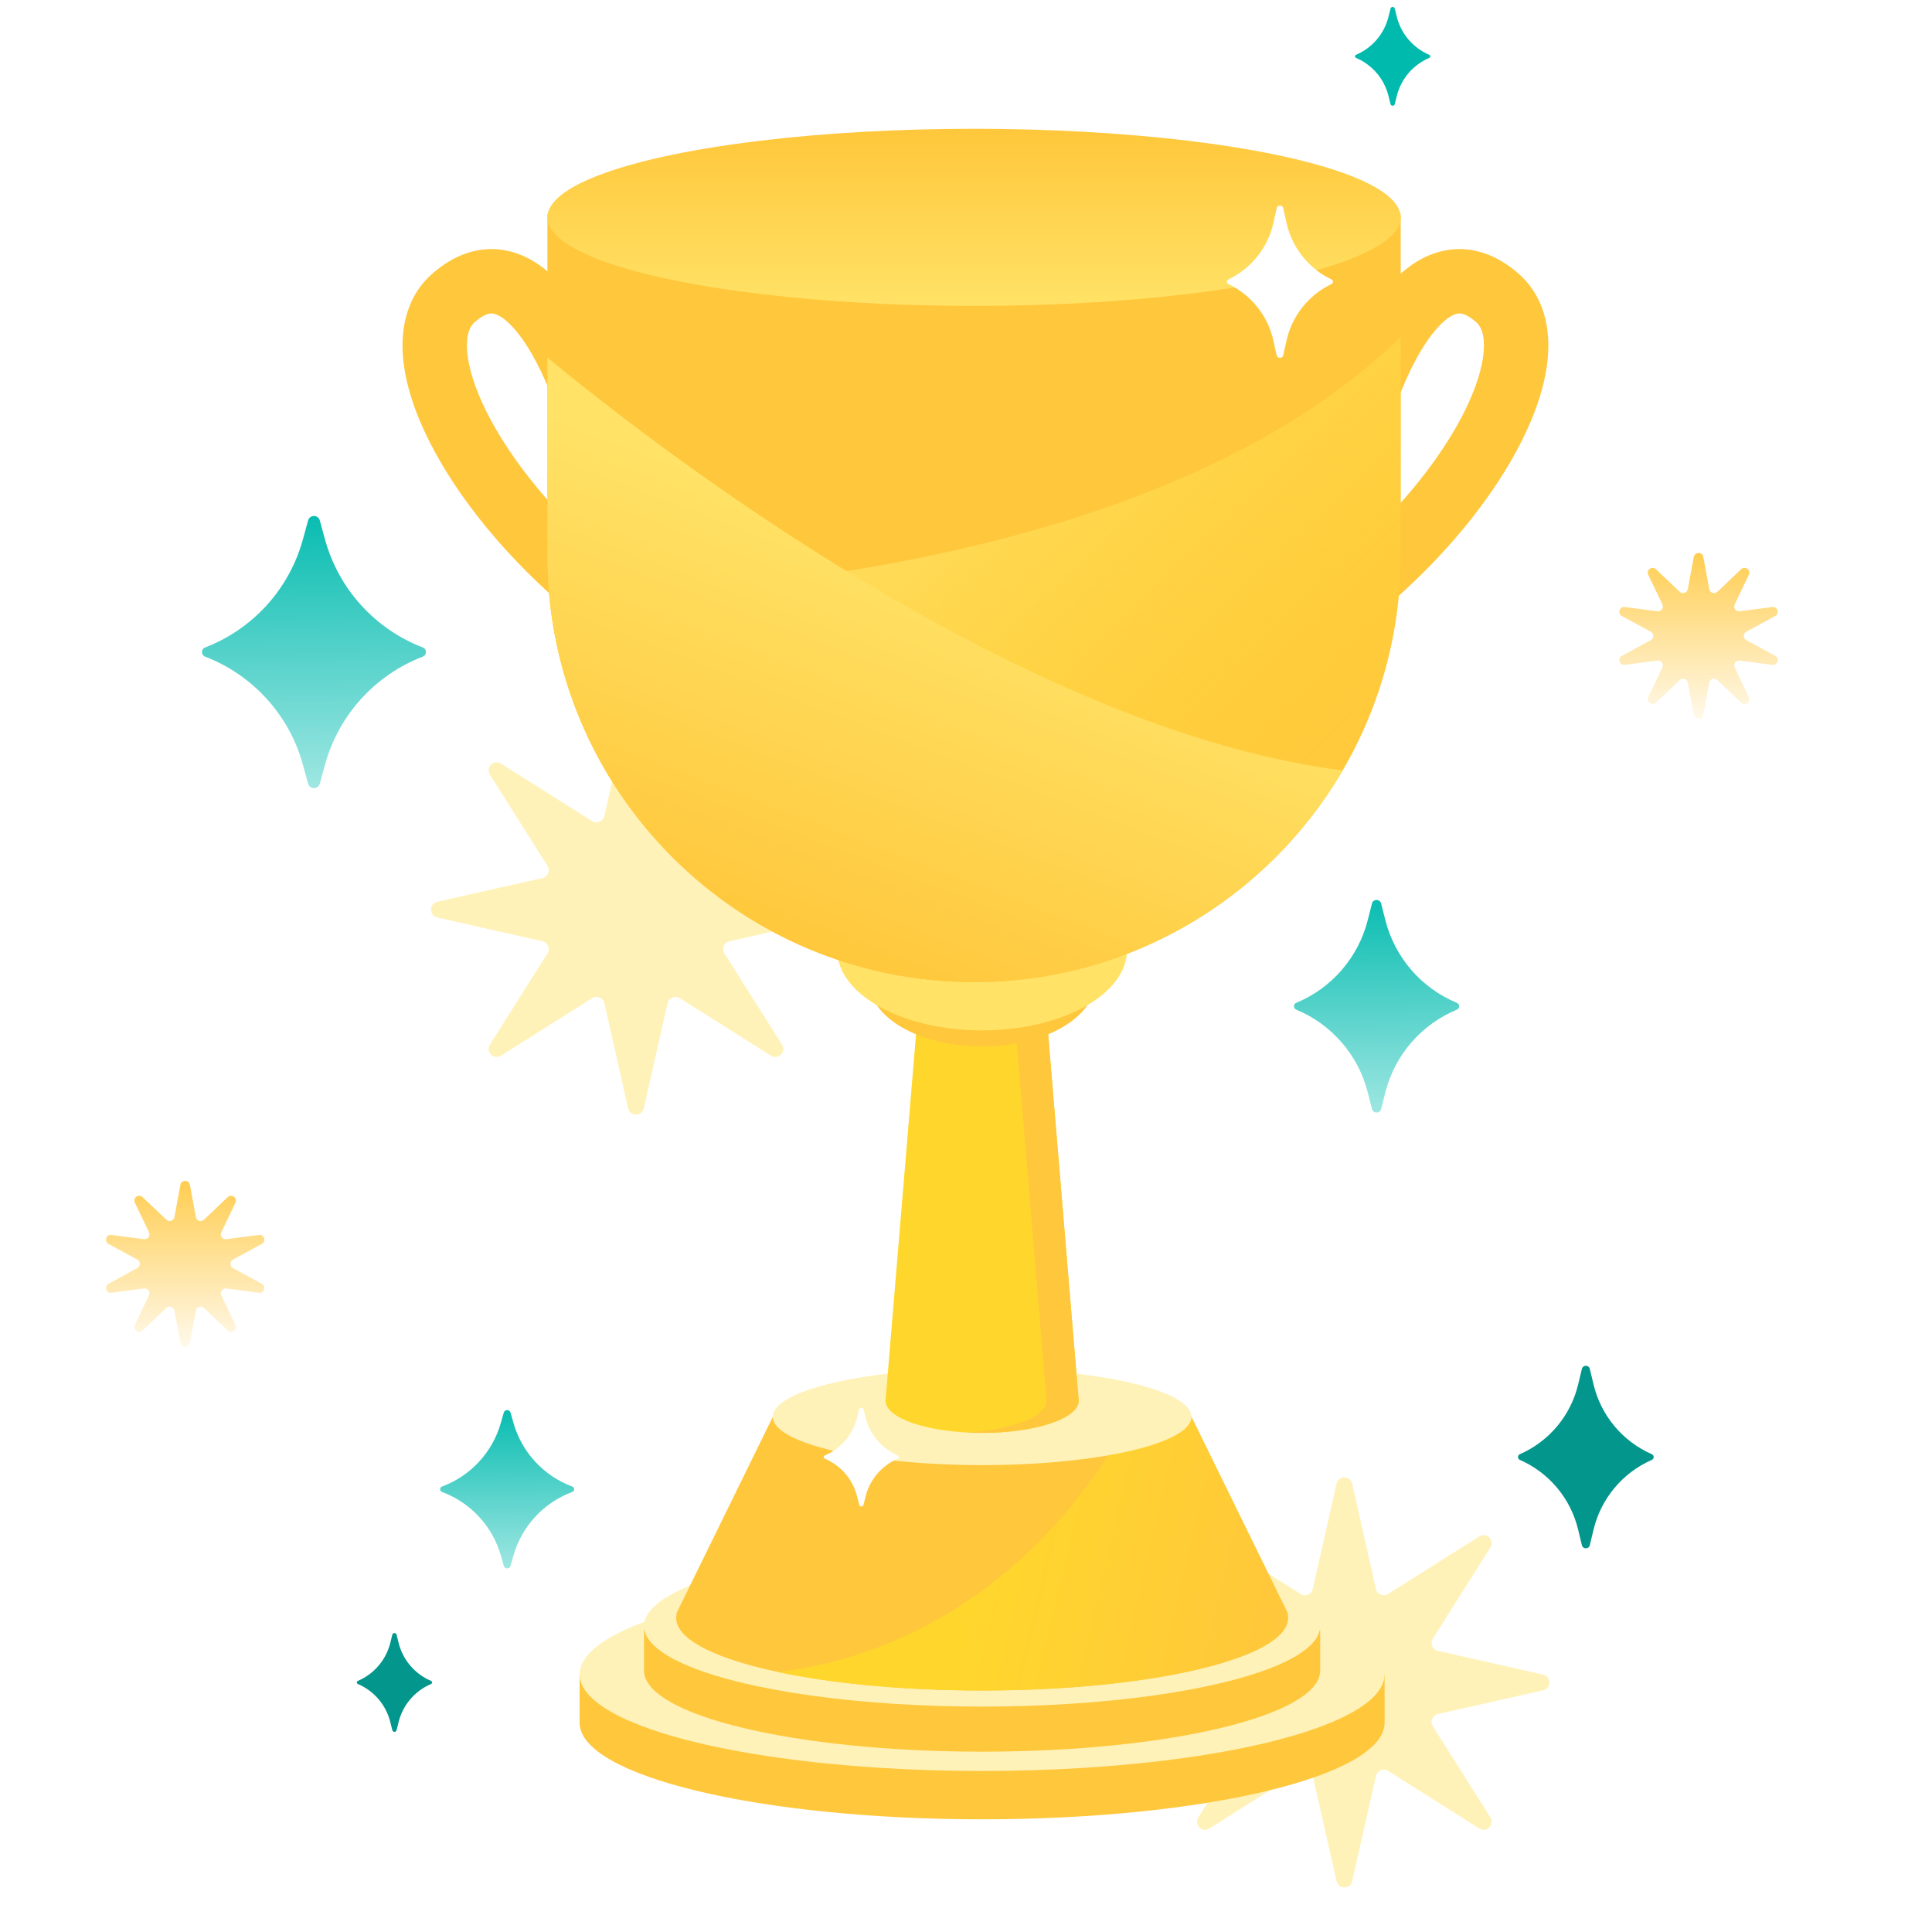 <svg width="120" height="120" viewBox="0 0 120 120" fill="none" xmlns="http://www.w3.org/2000/svg">
<rect width="120" height="120" fill="white"/>
<path d="M39.012 44.159C39.13 43.639 39.87 43.639 39.988 44.159L41.464 50.692C41.54 51.029 41.926 51.189 42.218 51.005L47.882 47.429C48.332 47.144 48.856 47.668 48.571 48.118L44.995 53.782C44.811 54.074 44.971 54.46 45.308 54.536L51.841 56.012C52.361 56.13 52.361 56.87 51.841 56.988L45.308 58.464C44.971 58.54 44.811 58.926 44.995 59.218L48.571 64.882C48.856 65.332 48.332 65.856 47.882 65.571L42.218 61.995C41.926 61.811 41.54 61.971 41.464 62.308L39.988 68.841C39.87 69.361 39.13 69.361 39.012 68.841L37.536 62.308C37.46 61.971 37.074 61.811 36.782 61.995L31.119 65.571C30.668 65.856 30.144 65.332 30.429 64.882L34.005 59.218C34.189 58.926 34.029 58.54 33.692 58.464L27.159 56.988C26.639 56.87 26.639 56.13 27.159 56.012L33.692 54.536C34.029 54.46 34.189 54.074 34.005 53.782L30.429 48.118C30.144 47.668 30.668 47.144 31.119 47.429L36.782 51.005C37.074 51.189 37.46 51.029 37.536 50.692L39.012 44.159Z" fill="#FFF2B8"/>
<path d="M83.012 92.159C83.13 91.639 83.87 91.639 83.988 92.159L85.463 98.692C85.54 99.029 85.926 99.189 86.218 99.005L91.882 95.429C92.332 95.144 92.856 95.668 92.571 96.118L88.995 101.782C88.811 102.074 88.971 102.46 89.308 102.537L95.841 104.012C96.361 104.13 96.361 104.87 95.841 104.988L89.308 106.463C88.971 106.54 88.811 106.926 88.995 107.218L92.571 112.881C92.856 113.332 92.332 113.856 91.882 113.571L86.218 109.995C85.926 109.811 85.54 109.971 85.463 110.308L83.988 116.841C83.87 117.361 83.13 117.361 83.012 116.841L81.537 110.308C81.46 109.971 81.074 109.811 80.782 109.995L75.118 113.571C74.668 113.856 74.144 113.332 74.429 112.881L78.005 107.218C78.189 106.926 78.029 106.54 77.692 106.463L71.159 104.988C70.639 104.87 70.639 104.13 71.159 104.012L77.692 102.537C78.029 102.46 78.189 102.074 78.005 101.782L74.429 96.118C74.144 95.668 74.668 95.144 75.118 95.429L80.782 99.005C81.074 99.189 81.46 99.029 81.537 98.692L83.012 92.159Z" fill="#FFF2B8"/>
<path fill-rule="evenodd" clip-rule="evenodd" d="M61 113C74.807 113 86 110.314 86 107V104H82.655C78.333 102.207 70.254 101 61 101C51.746 101 43.667 102.207 39.345 104H36V107C36 110.314 47.193 113 61 113Z" fill="#FFC73C"/>
<ellipse cx="61" cy="104" rx="25" ry="6" fill="#FFF2B8"/>
<path fill-rule="evenodd" clip-rule="evenodd" d="M61 108.8C72.598 108.8 82 106.543 82 103.76V101.24H79.191C75.56 99.734 68.773 98.72 61 98.72C53.227 98.72 46.44 99.734 42.809 101.24H40V103.76C40 106.543 49.402 108.8 61 108.8Z" fill="#FFC73C"/>
<ellipse cx="61" cy="101" rx="21" ry="5" fill="#FFF2B8"/>
<path fill-rule="evenodd" clip-rule="evenodd" d="M74 88H48L42 100.235H42.032C42.011 100.323 42 100.411 42 100.5C42 102.985 50.507 105 61 105C71.493 105 80 102.985 80 100.5C80 100.411 79.989 100.323 79.968 100.235H80L74 88Z" fill="#FFC73C"/>
<path fill-rule="evenodd" clip-rule="evenodd" d="M48.353 103.858C51.712 104.568 56.143 105 61 105C71.494 105 80 102.985 80 100.5C80 100.411 79.989 100.323 79.968 100.235H80L74 88H70.201C67.132 93.972 60.105 102.345 48.353 103.858Z" fill="url(#paint0_linear_2152_272)"/>
<ellipse cx="61" cy="88" rx="13" ry="3" fill="#FFF2B8"/>
<path fill-rule="evenodd" clip-rule="evenodd" d="M65 63H57L55.009 86.887C55.003 86.924 55 86.962 55 87C55 88.105 57.686 89 61 89C64.314 89 67 88.105 67 87C67 86.962 66.997 86.924 66.991 86.887L65 63Z" fill="#FFD72C"/>
<path fill-rule="evenodd" clip-rule="evenodd" d="M60 88.972C60.325 88.99 60.659 89 61 89C64.314 89 67 88.105 67 87C67 86.962 66.997 86.924 66.991 86.887L65 63H63L64.991 86.887C64.997 86.924 65 86.962 65 87C65 87.991 62.838 88.814 60 88.972Z" fill="#FFC73C"/>
<ellipse cx="61" cy="61" rx="7" ry="4" fill="#FFC73C"/>
<ellipse cx="61" cy="59" rx="9" ry="5" fill="#FFE266"/>
<path fill-rule="evenodd" clip-rule="evenodd" d="M31.831 20.299C32.926 21.477 33.816 23.416 34.298 24.702L38.044 23.298C37.526 21.918 36.416 19.356 34.761 17.576C33.927 16.679 32.772 15.781 31.297 15.535C29.717 15.272 28.196 15.821 26.854 16.995C25.486 18.191 24.984 19.865 25.001 21.535C25.017 23.176 25.523 24.951 26.326 26.706C27.937 30.23 30.945 34.117 34.861 37.511L37.481 34.489C33.897 31.383 31.287 27.937 29.963 25.043C29.299 23.59 29.009 22.386 29 21.496C28.992 20.634 29.237 20.225 29.488 20.005C30.146 19.429 30.5 19.457 30.639 19.481C30.882 19.521 31.29 19.717 31.831 20.299Z" fill="#FFC73C"/>
<path d="M34 13.417C34 13.187 34.187 13 34.417 13H86.583C86.813 13 87 13.187 87 13.417V34.5C87 49.136 75.135 61 60.5 61C45.864 61 34 49.136 34 34.5V13.417Z" fill="#FFC73C"/>
<path fill-rule="evenodd" clip-rule="evenodd" d="M89.34 20.299C88.245 21.477 87.355 23.416 86.873 24.702L83.127 23.298C83.645 21.918 84.755 19.356 86.41 17.576C87.244 16.679 88.399 15.781 89.874 15.535C91.454 15.272 92.975 15.821 94.317 16.995C95.684 18.191 96.187 19.865 96.17 21.535C96.154 23.176 95.648 24.951 94.845 26.706C93.234 30.23 90.226 34.117 86.31 37.511L83.69 34.489C87.274 31.383 89.884 27.937 91.208 25.043C91.872 23.59 92.162 22.386 92.171 21.496C92.179 20.634 91.934 20.225 91.683 20.005C91.025 19.429 90.671 19.457 90.532 19.481C90.289 19.521 89.881 19.717 89.34 20.299Z" fill="#FFC73C"/>
<ellipse cx="60.5" cy="13.5" rx="26.5" ry="5.5" fill="url(#paint1_linear_2152_272)"/>
<path fill-rule="evenodd" clip-rule="evenodd" d="M51.787 59.534C42.265 56.221 35.215 47.627 34.142 37.26C49.758 36.603 73.63 33.812 87 20.936V34.5C87 44.575 81.377 53.338 73.098 57.82L51.787 59.534Z" fill="url(#paint2_linear_2152_272)"/>
<path fill-rule="evenodd" clip-rule="evenodd" d="M83.396 47.851C78.8 55.716 70.267 61 60.5 61C45.864 61 34 49.136 34 34.5V22.209C46.472 32.458 66.44 45.719 83.396 47.851Z" fill="url(#paint3_linear_2152_272)"/>
<path d="M19.136 32.327C19.238 31.957 19.762 31.957 19.864 32.327L20.185 33.499C21.028 36.577 23.284 39.07 26.262 40.216C26.522 40.316 26.522 40.684 26.262 40.784C23.284 41.93 21.028 44.423 20.185 47.501L19.864 48.673C19.762 49.043 19.238 49.043 19.136 48.673L18.815 47.501C17.972 44.423 15.716 41.93 12.738 40.784C12.478 40.684 12.478 40.316 12.738 40.216C15.716 39.07 17.972 36.577 18.815 33.499L19.136 32.327Z" fill="url(#paint4_linear_2152_272)"/>
<path d="M85.215 56.121C85.29 55.825 85.71 55.825 85.785 56.121L86.05 57.163C86.639 59.475 88.284 61.375 90.489 62.288C90.677 62.366 90.677 62.634 90.489 62.712C88.284 63.625 86.639 65.525 86.05 67.837L85.785 68.879C85.71 69.175 85.29 69.175 85.215 68.879L84.95 67.837C84.361 65.525 82.716 63.625 80.511 62.712C80.323 62.634 80.323 62.366 80.511 62.288C82.716 61.375 84.361 59.475 84.95 57.163L85.215 56.121Z" fill="url(#paint5_linear_2152_272)"/>
<path d="M53.367 87.536C53.401 87.397 53.599 87.397 53.633 87.536L53.758 88.04C54.021 89.1 54.767 89.975 55.772 90.403C55.858 90.439 55.858 90.561 55.772 90.597C54.767 91.025 54.021 91.9 53.758 92.96L53.633 93.464C53.599 93.603 53.401 93.603 53.367 93.464L53.242 92.96C52.979 91.9 52.233 91.025 51.228 90.597C51.142 90.561 51.142 90.439 51.228 90.403C52.233 89.975 52.979 89.1 53.242 88.04L53.367 87.536Z" fill="white"/>
<path d="M79.293 12.939C79.342 12.717 79.658 12.717 79.707 12.939L79.905 13.835C80.246 15.378 81.279 16.679 82.706 17.36C82.824 17.416 82.824 17.584 82.706 17.64C81.279 18.321 80.246 19.622 79.905 21.166L79.707 22.061C79.658 22.283 79.342 22.283 79.293 22.061L79.095 21.166C78.754 19.622 77.721 18.321 76.294 17.64C76.176 17.584 76.176 17.416 76.294 17.36C77.721 16.679 78.754 15.378 79.095 13.835L79.293 12.939Z" fill="white"/>
<path d="M98.254 85.025C98.316 84.766 98.684 84.766 98.746 85.025L98.98 85.997C99.443 87.926 100.782 89.527 102.599 90.324C102.752 90.391 102.752 90.609 102.599 90.676C100.782 91.473 99.443 93.074 98.98 95.003L98.746 95.975C98.684 96.234 98.316 96.234 98.254 95.975L98.02 95.003C97.557 93.074 96.218 91.473 94.401 90.676C94.248 90.609 94.248 90.391 94.401 90.324C96.218 89.527 97.557 87.926 98.02 85.997L98.254 85.025Z" fill="#03968D"/>
<path d="M24.367 101.536C24.401 101.397 24.599 101.397 24.633 101.536L24.758 102.04C25.021 103.1 25.767 103.975 26.772 104.403C26.858 104.439 26.858 104.561 26.772 104.597C25.767 105.025 25.021 105.9 24.758 106.96L24.633 107.464C24.599 107.603 24.401 107.603 24.367 107.464L24.242 106.96C23.979 105.9 23.233 105.025 22.228 104.597C22.142 104.561 22.142 104.439 22.228 104.403C23.233 103.975 23.979 103.1 24.242 102.04L24.367 101.536Z" fill="#03968D"/>
<path d="M31.289 87.744C31.349 87.531 31.651 87.531 31.711 87.744L31.891 88.377C32.409 90.202 33.766 91.671 35.545 92.331C35.701 92.389 35.701 92.611 35.545 92.669C33.766 93.329 32.409 94.798 31.891 96.623L31.711 97.256C31.651 97.469 31.349 97.469 31.289 97.256L31.109 96.623C30.591 94.798 29.234 93.329 27.455 92.669C27.299 92.611 27.299 92.389 27.455 92.331C29.234 91.671 30.591 90.202 31.109 88.377L31.289 87.744Z" fill="url(#paint6_linear_2152_272)"/>
<path d="M86.367 0.536C86.401 0.397 86.599 0.397 86.633 0.536L86.758 1.04C87.021 2.1 87.767 2.975 88.772 3.403C88.858 3.439 88.858 3.561 88.772 3.597C87.767 4.025 87.021 4.9 86.758 5.96L86.633 6.464C86.599 6.603 86.401 6.603 86.367 6.464L86.242 5.96C85.979 4.9 85.233 4.025 84.228 3.597C84.142 3.561 84.142 3.439 84.228 3.403C85.233 2.975 85.979 2.1 86.242 1.04L86.367 0.536Z" fill="#00BAAE"/>
<path d="M11.205 73.591C11.266 73.264 11.734 73.264 11.795 73.591L12.166 75.596C12.21 75.829 12.495 75.922 12.668 75.758L14.147 74.355C14.388 74.126 14.767 74.402 14.624 74.702L13.746 76.542C13.644 76.757 13.82 77 14.056 76.969L16.077 76.703C16.407 76.659 16.552 77.105 16.26 77.264L14.468 78.236C14.259 78.35 14.259 78.65 14.468 78.764L16.26 79.736C16.552 79.895 16.407 80.341 16.077 80.297L14.056 80.031C13.82 80 13.644 80.243 13.746 80.458L14.624 82.298C14.767 82.598 14.388 82.874 14.147 82.645L12.668 81.242C12.495 81.078 12.21 81.171 12.166 81.404L11.795 83.409C11.734 83.736 11.266 83.736 11.205 83.409L10.834 81.404C10.79 81.171 10.505 81.078 10.332 81.242L8.853 82.645C8.612 82.874 8.233 82.598 8.376 82.298L9.254 80.458C9.356 80.243 9.18 80 8.944 80.031L6.923 80.297C6.593 80.341 6.448 79.895 6.74 79.736L8.532 78.764C8.741 78.65 8.741 78.35 8.532 78.236L6.74 77.264C6.448 77.105 6.593 76.659 6.923 76.703L8.944 76.969C9.18 77 9.356 76.757 9.254 76.542L8.376 74.702C8.233 74.402 8.612 74.126 8.853 74.355L10.332 75.758C10.505 75.922 10.79 75.829 10.834 75.596L11.205 73.591Z" fill="url(#paint7_linear_2152_272)"/>
<path d="M105.205 34.591C105.266 34.264 105.734 34.264 105.795 34.591L106.167 36.596C106.21 36.83 106.495 36.922 106.668 36.758L108.147 35.355C108.388 35.126 108.767 35.402 108.624 35.702L107.746 37.542C107.644 37.757 107.82 38 108.056 37.969L110.077 37.703C110.407 37.659 110.552 38.105 110.26 38.264L108.468 39.236C108.259 39.35 108.259 39.65 108.468 39.764L110.26 40.736C110.552 40.895 110.407 41.341 110.077 41.297L108.056 41.031C107.82 41 107.644 41.243 107.746 41.458L108.624 43.298C108.767 43.598 108.388 43.874 108.147 43.645L106.668 42.242C106.495 42.078 106.21 42.17 106.167 42.404L105.795 44.409C105.734 44.736 105.266 44.736 105.205 44.409L104.833 42.404C104.79 42.17 104.505 42.078 104.332 42.242L102.853 43.645C102.612 43.874 102.233 43.598 102.376 43.298L103.254 41.458C103.356 41.243 103.18 41 102.944 41.031L100.923 41.297C100.593 41.341 100.448 40.895 100.74 40.736L102.532 39.764C102.741 39.65 102.741 39.35 102.532 39.236L100.74 38.264C100.448 38.105 100.593 37.659 100.923 37.703L102.944 37.969C103.18 38 103.356 37.757 103.254 37.542L102.376 35.702C102.233 35.402 102.612 35.126 102.853 35.355L104.332 36.758C104.505 36.922 104.79 36.83 104.833 36.596L105.205 34.591Z" fill="url(#paint8_linear_2152_272)"/>
<defs>
<linearGradient id="paint0_linear_2152_272" x1="61" y1="95" x2="80" y2="99.5" gradientUnits="userSpaceOnUse">
<stop stop-color="#FFD72C"/>
<stop offset="1" stop-color="#FFC73B"/>
</linearGradient>
<linearGradient id="paint1_linear_2152_272" x1="60.5" y1="8" x2="60.5" y2="19" gradientUnits="userSpaceOnUse">
<stop stop-color="#FFC73B"/>
<stop offset="1" stop-color="#FFE266"/>
</linearGradient>
<linearGradient id="paint2_linear_2152_272" x1="59.5" y1="27.5" x2="84" y2="53" gradientUnits="userSpaceOnUse">
<stop stop-color="#FFDC5C"/>
<stop offset="1" stop-color="#FFD72C" stop-opacity="0"/>
</linearGradient>
<linearGradient id="paint3_linear_2152_272" x1="54.5" y1="33.5" x2="44" y2="61" gradientUnits="userSpaceOnUse">
<stop stop-color="#FFE266"/>
<stop offset="0.886" stop-color="#FFC73B"/>
</linearGradient>
<linearGradient id="paint4_linear_2152_272" x1="19.5" y1="31" x2="19.691" y2="53.438" gradientUnits="userSpaceOnUse">
<stop stop-color="#00BAAE"/>
<stop offset="1" stop-color="#C6F2EF"/>
</linearGradient>
<linearGradient id="paint5_linear_2152_272" x1="85.5" y1="55" x2="85.663" y2="72.714" gradientUnits="userSpaceOnUse">
<stop stop-color="#00BAAE"/>
<stop offset="1" stop-color="#C6F2EF"/>
</linearGradient>
<linearGradient id="paint6_linear_2152_272" x1="31.5" y1="87" x2="31.607" y2="99.99" gradientUnits="userSpaceOnUse">
<stop stop-color="#00BAAE"/>
<stop offset="1" stop-color="#C6F2EF"/>
</linearGradient>
<linearGradient id="paint7_linear_2152_272" x1="11.5" y1="72" x2="11.5" y2="85" gradientUnits="userSpaceOnUse">
<stop stop-color="#FFC73C"/>
<stop offset="1" stop-color="#FFC73C" stop-opacity="0"/>
</linearGradient>
<linearGradient id="paint8_linear_2152_272" x1="105.5" y1="33" x2="105.5" y2="46" gradientUnits="userSpaceOnUse">
<stop stop-color="#FFC73C"/>
<stop offset="1" stop-color="#FFC73C" stop-opacity="0"/>
</linearGradient>
</defs>
</svg>
